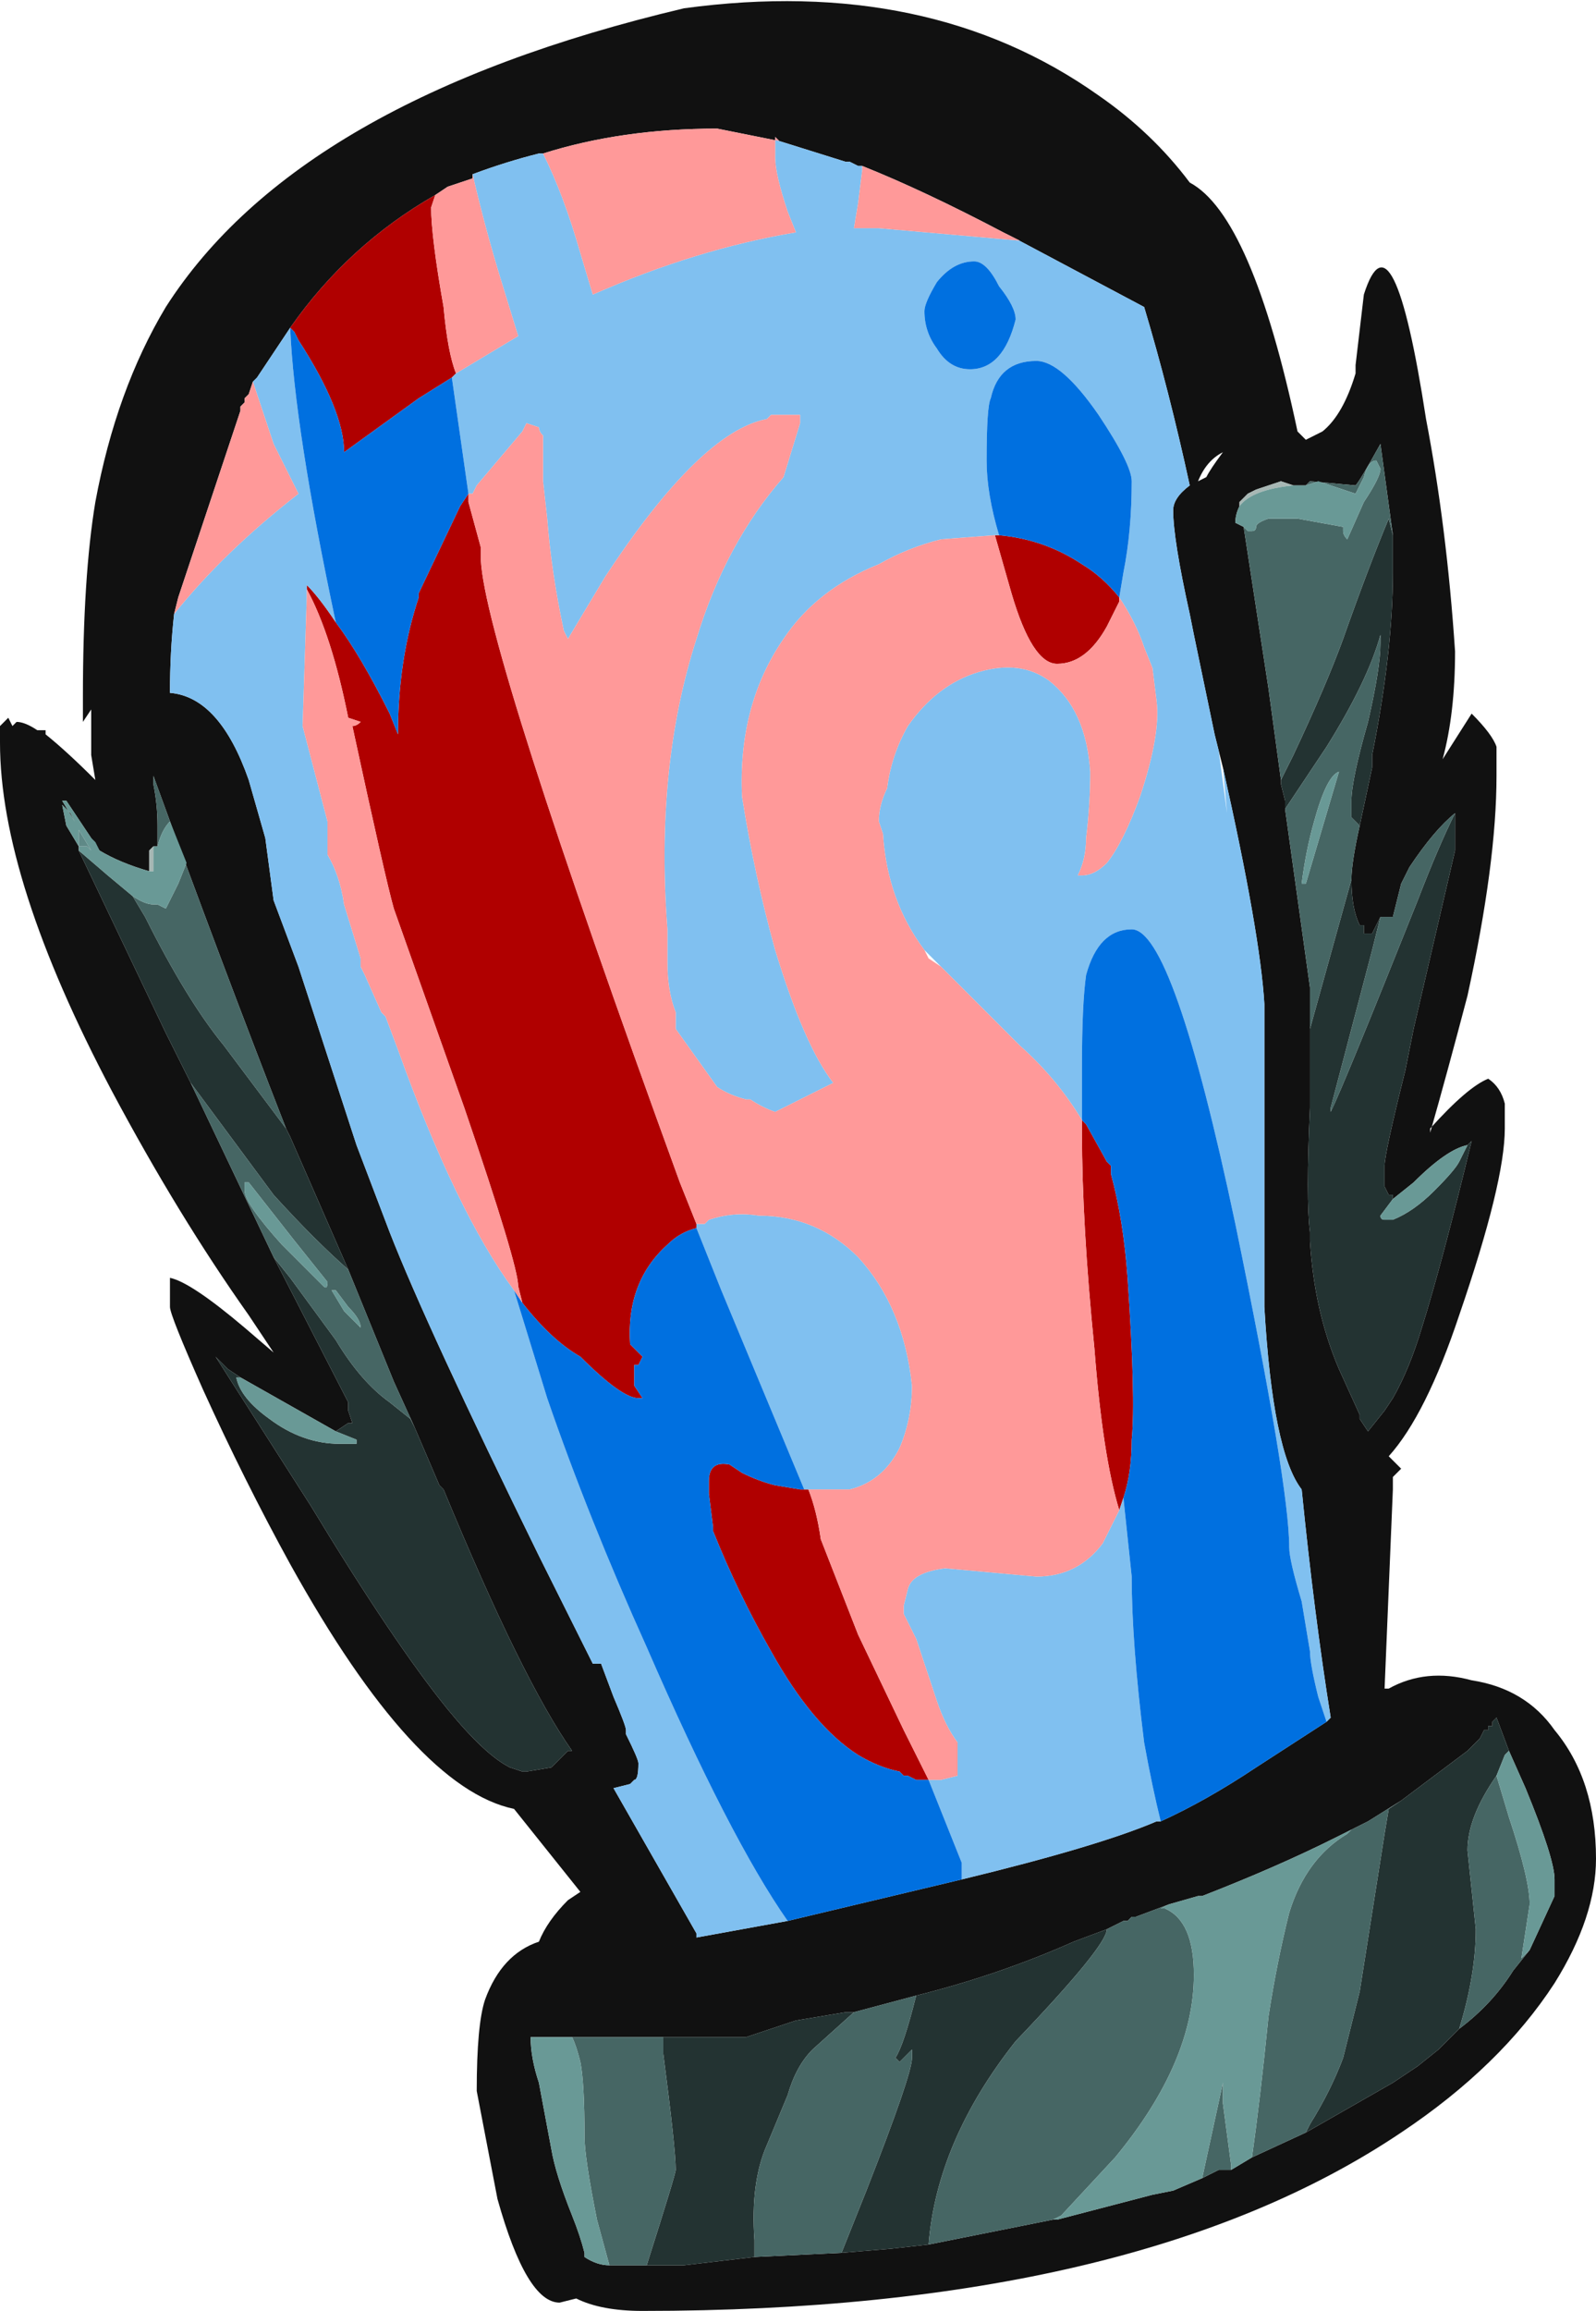 <?xml version="1.0" encoding="UTF-8" standalone="no"?>
<svg xmlns:ffdec="https://www.free-decompiler.com/flash" xmlns:xlink="http://www.w3.org/1999/xlink" ffdec:objectType="frame" height="194.95px" width="134.75px" xmlns="http://www.w3.org/2000/svg">
  <g transform="matrix(1.0, 0.0, 0.0, 1.0, 63.0, 96.25)">
    <use ffdec:characterId="720" height="27.85" transform="matrix(7.0, 0.0, 0.0, 7.0, -63.0, -96.25)" width="19.25" xlink:href="#shape0"/>
  </g>
  <defs>
    <g id="shape0" transform="matrix(1.0, 0.0, 0.0, 1.0, 9.0, 13.75)">
      <path d="M7.35 -9.35 L7.45 -10.2 Q7.8 -11.3 8.2 -8.7 8.45 -7.4 8.55 -5.9 8.55 -5.15 8.4 -4.6 L8.75 -5.15 Q9.0 -4.9 9.05 -4.75 L9.05 -4.4 Q9.05 -3.35 8.7 -1.75 8.45 -0.8 8.25 -0.1 L8.25 -0.15 Q8.7 -0.65 8.95 -0.75 9.1 -0.65 9.15 -0.45 L9.15 -0.15 Q9.15 0.5 8.6 2.1 8.2 3.3 7.75 3.8 L7.9 3.95 7.8 4.05 7.8 4.2 7.7 6.6 7.75 6.6 Q8.2 6.35 8.75 6.5 9.4 6.6 9.75 7.1 10.25 7.7 10.25 8.65 10.25 9.35 9.75 10.15 9.1 11.15 7.9 11.95 4.7 14.1 -1.25 14.1 -1.75 14.1 -2.05 13.95 L-2.25 14.0 Q-2.65 14.0 -3.0 12.75 L-3.25 11.45 Q-3.25 10.65 -3.15 10.35 -2.95 9.8 -2.5 9.65 -2.4 9.4 -2.15 9.15 L-2.0 9.05 -2.8 8.05 Q-4.0 7.8 -5.5 5.1 -6.05 4.1 -6.55 3.0 -6.95 2.1 -6.95 2.0 L-6.95 1.65 Q-6.7 1.7 -6.05 2.25 L-5.7 2.55 -6.0 2.1 Q-6.85 0.9 -7.65 -0.6 -9.0 -3.15 -9.0 -4.8 L-9.0 -5.0 -8.9 -5.1 -8.85 -5.0 -8.8 -5.05 Q-8.7 -5.05 -8.55 -4.95 L-8.45 -4.95 -8.45 -4.9 Q-8.2 -4.7 -7.85 -4.35 L-7.9 -4.65 -7.9 -5.2 -8.0 -5.05 -8.0 -5.35 Q-8.0 -6.8 -7.85 -7.7 -7.6 -9.05 -7.0 -10.05 -5.4 -12.55 -0.75 -13.65 2.2 -14.05 4.25 -12.6 4.9 -12.15 5.35 -11.55 6.1 -11.15 6.65 -8.55 L6.75 -8.45 6.95 -8.55 Q7.2 -8.75 7.35 -9.25 L7.35 -9.35 M6.6 -7.9 L6.45 -7.95 Q6.3 -7.9 6.15 -7.85 L6.05 -7.8 5.95 -7.7 5.95 -7.65 Q5.9 -7.55 5.9 -7.45 L6.0 -7.4 6.3 -5.45 6.45 -4.35 6.45 -4.3 6.5 -4.1 6.5 -4.0 6.8 -1.85 6.8 -1.35 6.8 -0.4 Q6.75 0.7 6.8 1.1 L6.8 1.2 Q6.85 2.05 7.15 2.75 L7.4 3.3 7.4 3.35 7.5 3.5 7.7 3.25 7.8 3.1 Q8.0 2.75 8.15 2.25 8.4 1.45 8.75 0.0 L8.7 0.05 Q8.45 0.1 8.05 0.5 L7.8 0.7 7.8 0.65 7.75 0.65 7.7 0.55 7.7 0.3 Q7.7 0.15 7.95 -0.85 L8.05 -1.35 8.55 -3.5 8.55 -3.95 Q8.3 -3.75 8.0 -3.3 L7.9 -3.1 7.8 -2.7 7.65 -2.7 7.55 -2.5 7.45 -2.5 7.45 -2.6 7.4 -2.6 Q7.3 -2.8 7.3 -3.15 7.3 -3.35 7.4 -3.8 L7.55 -4.5 7.55 -4.65 Q7.8 -5.9 7.8 -6.85 L7.8 -7.3 7.65 -8.4 Q7.4 -7.95 7.35 -7.9 L6.8 -7.95 6.75 -7.9 6.6 -7.9 M3.2 -10.9 L3.1 -10.95 Q2.15 -11.45 1.4 -11.75 L1.35 -11.75 1.25 -11.8 1.2 -11.8 0.4 -12.05 -0.35 -12.2 Q-1.5 -12.2 -2.45 -11.9 L-2.5 -11.9 Q-2.9 -11.8 -3.3 -11.65 L-3.3 -11.6 -3.6 -11.5 -3.75 -11.4 Q-4.8 -10.8 -5.5 -9.8 L-5.9 -9.2 -5.95 -9.15 -6.0 -9.0 -6.05 -8.95 -6.05 -8.9 -6.1 -8.85 -6.1 -8.8 -6.85 -6.55 -6.9 -6.35 Q-6.95 -5.9 -6.95 -5.4 -6.35 -5.35 -6.0 -4.35 L-5.8 -3.65 -5.7 -2.9 -5.4 -2.1 -4.7 0.05 -4.3 1.1 Q-3.85 2.25 -2.5 5.0 L-1.85 6.3 -1.75 6.3 -1.6 6.7 Q-1.45 7.05 -1.45 7.1 L-1.45 7.15 Q-1.3 7.45 -1.3 7.5 -1.3 7.7 -1.35 7.7 L-1.4 7.75 -1.6 7.8 -0.6 9.55 -0.6 9.6 0.5 9.4 2.6 8.9 Q4.25 8.5 4.95 8.2 L5.0 8.2 Q5.55 7.95 6.15 7.55 L7.0 7.0 7.05 6.95 Q6.85 5.7 6.7 4.2 6.35 3.75 6.25 2.0 L6.25 -1.65 Q6.2 -2.5 5.75 -4.5 L5.7 -4.7 5.65 -4.9 5.4 -6.1 5.35 -6.35 Q5.15 -7.25 5.15 -7.6 5.15 -7.75 5.35 -7.9 5.1 -9.05 4.8 -10.05 L3.2 -10.9 M5.45 -7.95 L5.55 -8.0 Q5.6 -8.1 5.75 -8.3 5.55 -8.2 5.45 -7.95 M9.2 7.35 L9.05 6.95 9.0 7.0 9.0 7.05 8.95 7.05 8.95 7.1 8.9 7.1 8.85 7.2 8.7 7.35 7.9 7.95 7.5 8.2 7.3 8.3 7.1 8.4 Q6.4 8.75 5.5 9.1 L5.45 9.1 5.1 9.2 4.7 9.35 4.65 9.35 4.6 9.4 4.55 9.4 4.35 9.5 3.95 9.65 Q3.05 10.05 2.05 10.3 L1.3 10.5 1.2 10.5 0.6 10.6 0.0 10.8 -1.0 10.8 -2.1 10.8 -2.6 10.8 Q-2.6 11.05 -2.5 11.35 L-2.35 12.15 Q-2.3 12.45 -2.1 12.95 -2.0 13.2 -1.95 13.4 L-1.95 13.45 Q-1.8 13.55 -1.65 13.55 L-1.2 13.55 -0.75 13.55 0.1 13.45 1.15 13.4 1.75 13.35 2.2 13.3 3.7 13.0 3.75 13.0 4.9 12.7 5.15 12.65 5.5 12.5 5.7 12.4 5.85 12.4 6.1 12.25 6.75 11.95 7.8 11.35 8.1 11.15 8.35 10.95 8.6 10.7 Q9.0 10.4 9.25 10.0 L9.45 9.75 9.75 9.1 9.75 8.9 Q9.75 8.65 9.4 7.8 L9.2 7.35 M-7.9 -3.65 L-8.2 -4.1 -8.25 -4.1 -8.1 -3.85 -8.15 -3.95 -8.25 -4.05 -8.2 -3.8 -8.05 -3.55 -8.05 -3.5 -7.0 -1.3 -6.7 -0.7 -5.7 1.4 -4.8 3.15 -4.8 3.25 -4.75 3.4 -4.8 3.4 -4.95 3.5 -6.1 2.85 -6.25 2.75 -6.4 2.6 -5.25 4.4 Q-4.25 6.05 -3.6 6.85 -3.15 7.4 -2.85 7.55 L-2.7 7.6 -2.65 7.6 -2.35 7.55 -2.15 7.35 -2.1 7.35 Q-2.7 6.5 -3.65 4.2 L-3.7 4.15 -4.0 3.45 -4.25 2.9 -4.8 1.55 -5.5 -0.05 -5.55 -0.15 Q-6.35 -2.2 -7.15 -4.4 L-7.15 -4.3 Q-7.1 -4.05 -7.1 -3.8 L-7.1 -3.55 -7.15 -3.55 -7.2 -3.5 -7.2 -3.25 Q-7.55 -3.35 -7.8 -3.5 L-7.9 -3.65" fill="#111111" fill-rule="evenodd" stroke="none"/>
      <path d="M-3.5 -9.25 L-3.55 -9.2 -3.95 -8.95 -4.85 -8.3 Q-4.85 -8.8 -5.4 -9.65 L-5.45 -9.75 -5.5 -9.8 Q-4.8 -10.8 -3.75 -11.4 L-3.8 -11.25 Q-3.8 -10.9 -3.65 -10.05 -3.6 -9.5 -3.5 -9.25 M-3.45 -7.65 L-3.35 -7.8 -3.35 -7.7 -3.2 -7.15 -3.2 -7.0 Q-3.15 -5.95 -0.8 0.5 L-0.6 1.0 -0.6 1.0 -0.6 1.05 Q-0.8 1.1 -0.95 1.25 -1.45 1.7 -1.4 2.45 L-1.25 2.6 -1.3 2.7 -1.35 2.7 -1.35 2.95 -1.25 3.1 -1.3 3.1 Q-1.5 3.1 -2.0 2.6 -2.35 2.4 -2.7 1.95 L-2.75 1.75 Q-2.75 1.5 -3.4 -0.4 L-4.25 -2.8 Q-4.35 -3.15 -4.75 -5.0 -4.7 -5.0 -4.65 -5.05 L-4.8 -5.1 Q-5.0 -6.1 -5.3 -6.65 L-5.3 -6.55 -5.3 -6.7 Q-5.15 -6.55 -4.95 -6.25 -4.65 -5.85 -4.3 -5.15 L-4.2 -4.9 Q-4.2 -5.8 -3.95 -6.55 L-3.95 -6.6 -3.45 -7.65 M3.0 -7.3 L3.05 -7.3 Q3.6 -7.25 4.05 -6.95 4.3 -6.8 4.5 -6.55 L4.5 -6.5 4.35 -6.2 Q4.1 -5.75 3.75 -5.75 3.45 -5.75 3.2 -6.6 L3.0 -7.3 M4.1 -0.2 L4.35 0.25 4.4 0.3 4.4 0.4 Q4.55 0.95 4.6 1.65 4.7 3.1 4.65 3.6 4.65 4.0 4.55 4.3 L4.5 4.45 Q4.3 3.8 4.2 2.5 4.05 1.0 4.05 -0.1 L4.05 -0.25 4.1 -0.2 M0.75 4.2 Q0.85 4.45 0.9 4.8 L1.35 5.95 1.9 7.1 2.2 7.7 2.05 7.7 1.95 7.65 1.9 7.65 1.85 7.6 Q1.6 7.55 1.35 7.4 0.8 7.05 0.3 6.15 -0.1 5.45 -0.4 4.7 L-0.4 4.65 -0.45 4.25 -0.45 4.1 Q-0.45 3.85 -0.2 3.9 L-0.05 4.0 Q0.15 4.1 0.35 4.15 L0.65 4.2 0.7 4.2 0.75 4.2" fill="#b00000" fill-rule="evenodd" stroke="none"/>
      <path d="M1.4 -11.75 L1.4 -11.7 1.35 -11.3 1.3 -11.0 1.6 -11.0 3.3 -10.85 3.2 -10.9 4.8 -10.05 Q5.1 -9.05 5.35 -7.9 5.15 -7.75 5.15 -7.6 5.15 -7.25 5.35 -6.35 L5.4 -6.1 5.65 -4.9 5.7 -4.7 5.8 -3.95 5.75 -4.5 Q6.2 -2.5 6.25 -1.65 L6.25 2.0 Q6.35 3.75 6.7 4.2 6.85 5.7 7.05 6.95 L7.0 7.0 6.9 6.7 Q6.8 6.3 6.8 6.15 L6.7 5.55 Q6.55 5.05 6.55 4.9 6.55 4.15 5.9 1.0 5.15 -2.55 4.65 -2.55 4.25 -2.55 4.1 -2.0 4.05 -1.65 4.05 -0.9 L4.05 -0.25 Q3.75 -0.75 3.3 -1.15 L2.35 -2.1 2.15 -2.3 Q1.7 -2.9 1.65 -3.7 L1.6 -3.85 Q1.6 -4.05 1.7 -4.25 1.75 -4.65 1.95 -5.0 2.3 -5.5 2.8 -5.65 3.3 -5.8 3.65 -5.55 4.1 -5.2 4.15 -4.45 4.15 -4.05 4.1 -3.65 4.1 -3.4 4.0 -3.2 L4.05 -3.2 Q4.2 -3.2 4.35 -3.35 4.55 -3.6 4.75 -4.15 5.0 -4.9 4.95 -5.3 L4.9 -5.7 4.8 -5.95 Q4.7 -6.25 4.5 -6.55 L4.55 -6.85 Q4.65 -7.35 4.65 -7.95 4.65 -8.15 4.25 -8.75 3.8 -9.4 3.5 -9.4 3.05 -9.4 2.95 -8.95 2.9 -8.85 2.9 -8.2 2.9 -7.8 3.05 -7.3 L3.0 -7.3 2.35 -7.25 Q1.95 -7.15 1.6 -6.95 0.85 -6.65 0.45 -6.05 -0.1 -5.25 -0.05 -4.15 0.1 -3.2 0.35 -2.3 0.7 -1.15 1.05 -0.7 0.95 -0.65 0.75 -0.55 L0.35 -0.35 Q0.2 -0.4 0.05 -0.5 L0.0 -0.5 Q-0.2 -0.55 -0.35 -0.65 L-0.85 -1.35 -0.85 -1.55 Q-0.95 -1.8 -0.95 -2.15 L-0.95 -2.55 Q-1.1 -4.5 -0.6 -6.05 -0.25 -7.2 0.45 -8.0 L0.65 -8.65 0.65 -8.75 0.3 -8.75 0.25 -8.7 Q-0.55 -8.55 -1.7 -6.8 L-2.15 -6.05 -2.2 -6.15 Q-2.35 -6.85 -2.4 -7.5 L-2.45 -7.95 Q-2.45 -8.3 -2.45 -8.5 -2.5 -8.55 -2.5 -8.6 L-2.65 -8.65 -2.7 -8.55 -3.25 -7.9 -3.3 -7.8 -3.35 -7.8 -3.55 -9.2 -3.5 -9.25 -2.75 -9.7 -2.95 -10.35 Q-3.15 -11.0 -3.3 -11.65 -2.9 -11.8 -2.5 -11.9 L-2.45 -11.9 Q-2.2 -11.4 -2.0 -10.7 L-1.85 -10.2 Q-0.6 -10.75 0.6 -10.95 L0.5 -11.2 Q0.35 -11.65 0.35 -11.85 L0.35 -12.1 0.4 -12.05 1.2 -11.8 1.25 -11.8 1.35 -11.75 1.4 -11.75 M-3.45 -7.65 L-3.35 -7.8 -3.45 -7.65 M2.75 -10.6 Q2.5 -10.6 2.3 -10.35 2.15 -10.1 2.15 -10.0 2.15 -9.75 2.3 -9.55 2.45 -9.3 2.7 -9.3 3.1 -9.3 3.25 -9.9 3.25 -10.05 3.05 -10.3 2.9 -10.6 2.75 -10.6 M4.55 4.3 L4.65 5.25 Q4.65 6.05 4.8 7.25 4.9 7.8 5.0 8.2 L4.95 8.2 Q4.25 8.5 2.6 8.9 L2.6 8.7 2.2 7.7 2.05 7.7 2.2 7.7 2.35 7.7 2.55 7.65 2.55 7.25 Q2.4 7.05 2.3 6.75 L2.05 6.0 1.9 5.7 1.9 5.6 1.95 5.4 Q2.0 5.2 2.4 5.15 L3.5 5.25 Q4.0 5.25 4.3 4.85 L4.5 4.45 4.55 4.3 M-0.6 1.0 L-0.5 1.0 -0.45 0.95 Q-0.15 0.85 0.15 0.9 0.85 0.9 1.35 1.4 1.9 2.0 2.0 2.95 2.0 3.35 1.85 3.7 1.65 4.1 1.25 4.2 L0.75 4.2 0.7 4.2 -0.3 1.8 -0.6 1.05 -0.6 1.0 M-2.8 1.8 L-2.4 3.1 Q-1.9 4.55 -1.2 6.1 -0.2 8.4 0.5 9.4 L-0.6 9.6 -0.6 9.55 -1.6 7.8 -1.4 7.75 -1.35 7.7 Q-1.3 7.7 -1.3 7.5 -1.3 7.45 -1.45 7.15 L-1.45 7.1 Q-1.45 7.05 -1.6 6.7 L-1.75 6.3 -1.85 6.3 -2.5 5.0 Q-3.85 2.25 -4.3 1.1 L-4.7 0.05 -5.4 -2.1 -5.7 -2.9 -5.8 -3.65 -6.0 -4.35 Q-6.35 -5.35 -6.95 -5.4 -6.95 -5.9 -6.9 -6.35 -6.3 -7.1 -5.4 -7.8 L-5.7 -8.4 Q-5.85 -8.85 -5.95 -9.15 L-5.9 -9.2 -5.5 -9.8 Q-5.45 -8.6 -4.95 -6.25 -5.15 -6.55 -5.3 -6.7 L-5.3 -6.55 -5.35 -5.0 -5.05 -3.85 -5.05 -3.45 Q-4.9 -3.2 -4.85 -2.85 L-4.65 -2.2 -4.65 -2.1 -4.6 -2.0 -4.4 -1.55 -4.35 -1.5 -4.2 -1.1 Q-3.5 0.85 -2.8 1.8 M-7.15 -4.3 L-7.15 -4.4 -7.15 -4.3" fill="#80c0f0" fill-rule="evenodd" stroke="none"/>
      <path d="M-3.55 -9.2 L-3.35 -7.8 -3.45 -7.65 -3.95 -6.6 -3.95 -6.55 Q-4.2 -5.8 -4.2 -4.9 L-4.3 -5.15 Q-4.65 -5.85 -4.95 -6.25 -5.45 -8.6 -5.5 -9.8 L-5.45 -9.75 -5.4 -9.65 Q-4.85 -8.8 -4.85 -8.3 L-3.95 -8.95 -3.55 -9.2 M3.05 -7.3 Q2.9 -7.8 2.9 -8.2 2.9 -8.85 2.95 -8.95 3.05 -9.4 3.5 -9.4 3.8 -9.4 4.25 -8.75 4.65 -8.15 4.65 -7.95 4.65 -7.35 4.55 -6.85 L4.5 -6.55 Q4.3 -6.8 4.05 -6.95 3.6 -7.25 3.05 -7.3 M4.05 -0.25 L4.05 -0.9 Q4.05 -1.65 4.1 -2.0 4.25 -2.55 4.65 -2.55 5.15 -2.55 5.9 1.0 6.55 4.15 6.55 4.9 6.55 5.05 6.7 5.55 L6.8 6.15 Q6.8 6.3 6.9 6.7 L7.0 7.0 6.15 7.55 Q5.55 7.95 5.0 8.2 4.9 7.8 4.8 7.25 4.65 6.05 4.65 5.25 L4.55 4.3 Q4.65 4.0 4.65 3.6 4.7 3.1 4.6 1.65 4.55 0.95 4.4 0.4 L4.4 0.3 4.35 0.25 4.1 -0.2 4.05 -0.25 M2.75 -10.6 Q2.9 -10.6 3.05 -10.3 3.25 -10.05 3.25 -9.9 3.1 -9.3 2.7 -9.3 2.45 -9.3 2.3 -9.55 2.15 -9.75 2.15 -10.0 2.15 -10.1 2.3 -10.35 2.5 -10.6 2.75 -10.6 M0.7 4.2 L0.65 4.2 0.35 4.15 Q0.15 4.1 -0.05 4.0 L-0.2 3.9 Q-0.45 3.85 -0.45 4.1 L-0.45 4.25 -0.4 4.65 -0.4 4.7 Q-0.1 5.45 0.3 6.15 0.8 7.05 1.35 7.4 1.6 7.55 1.85 7.6 L1.9 7.65 1.95 7.65 2.05 7.7 2.2 7.7 2.6 8.7 2.6 8.9 0.5 9.4 Q-0.2 8.4 -1.2 6.1 -1.9 4.55 -2.4 3.1 L-2.8 1.8 -2.7 1.95 Q-2.35 2.4 -2.0 2.6 -1.5 3.1 -1.3 3.1 L-1.25 3.1 -1.35 2.95 -1.35 2.7 -1.3 2.7 -1.25 2.6 -1.4 2.45 Q-1.45 1.7 -0.95 1.25 -0.8 1.1 -0.6 1.05 L-0.3 1.8 0.7 4.2" fill="#0070e0" fill-rule="evenodd" stroke="none"/>
      <path d="M5.95 -7.65 L5.95 -7.7 6.05 -7.8 6.15 -7.85 Q6.3 -7.9 6.45 -7.95 L6.6 -7.9 Q6.1 -7.85 5.95 -7.65 M-7.2 -3.25 L-7.2 -3.5 -7.15 -3.55 -7.15 -3.25 -7.2 -3.25 M-8.05 -3.5 L-8.05 -3.55 -8.05 -3.5" fill="#a7b7b4" fill-rule="evenodd" stroke="none"/>
      <path d="M-7.9 -3.65 L-7.8 -3.5 -7.85 -3.6 -7.9 -3.65 M-8.05 -3.75 L-7.9 -3.5 -7.95 -3.55 -8.05 -3.55 -8.05 -3.75" fill="#5f8987" fill-rule="evenodd" stroke="none"/>
      <path d="M3.2 -10.9 L3.3 -10.85 1.6 -11.0 1.3 -11.0 1.35 -11.3 1.4 -11.7 1.4 -11.75 Q2.15 -11.45 3.1 -10.95 L3.2 -10.9 M0.4 -12.05 L0.35 -12.1 0.35 -11.85 Q0.35 -11.65 0.5 -11.2 L0.6 -10.95 Q-0.6 -10.75 -1.85 -10.2 L-2.0 -10.7 Q-2.2 -11.4 -2.45 -11.9 -1.5 -12.2 -0.35 -12.2 L0.4 -12.05 M-3.3 -11.65 Q-3.15 -11.0 -2.95 -10.35 L-2.75 -9.7 -3.5 -9.25 Q-3.6 -9.5 -3.65 -10.05 -3.8 -10.9 -3.8 -11.25 L-3.75 -11.4 -3.6 -11.5 -3.3 -11.6 -3.3 -11.65 M-3.35 -7.8 L-3.3 -7.8 -3.25 -7.9 -2.7 -8.55 -2.65 -8.65 -2.5 -8.6 Q-2.5 -8.55 -2.45 -8.5 -2.45 -8.3 -2.45 -7.95 L-2.4 -7.5 Q-2.35 -6.85 -2.2 -6.15 L-2.15 -6.05 -1.7 -6.8 Q-0.55 -8.55 0.25 -8.7 L0.3 -8.75 0.65 -8.75 0.65 -8.65 0.45 -8.0 Q-0.25 -7.2 -0.6 -6.05 -1.1 -4.5 -0.95 -2.55 L-0.95 -2.15 Q-0.95 -1.8 -0.85 -1.55 L-0.85 -1.35 -0.35 -0.65 Q-0.2 -0.55 0.0 -0.5 L0.05 -0.5 Q0.2 -0.4 0.35 -0.35 L0.75 -0.55 Q0.95 -0.65 1.05 -0.7 0.7 -1.15 0.35 -2.3 0.1 -3.2 -0.05 -4.15 -0.1 -5.25 0.45 -6.05 0.85 -6.65 1.6 -6.95 1.95 -7.15 2.35 -7.25 L3.0 -7.3 3.2 -6.6 Q3.45 -5.75 3.75 -5.75 4.1 -5.75 4.35 -6.2 L4.5 -6.5 4.5 -6.55 Q4.7 -6.25 4.8 -5.95 L4.9 -5.7 4.95 -5.3 Q5.0 -4.9 4.75 -4.15 4.55 -3.6 4.35 -3.35 4.2 -3.2 4.05 -3.2 L4.0 -3.2 Q4.1 -3.4 4.1 -3.65 4.15 -4.05 4.15 -4.45 4.1 -5.2 3.65 -5.55 3.3 -5.8 2.8 -5.65 2.3 -5.5 1.95 -5.0 1.75 -4.65 1.7 -4.25 1.6 -4.05 1.6 -3.85 L1.65 -3.7 Q1.7 -2.9 2.15 -2.3 L2.2 -2.2 2.35 -2.1 3.3 -1.15 Q3.75 -0.75 4.05 -0.25 L4.1 -0.2 4.05 -0.25 4.05 -0.1 Q4.05 1.0 4.2 2.5 4.3 3.8 4.5 4.45 L4.3 4.85 Q4.0 5.25 3.5 5.25 L2.4 5.15 Q2.0 5.2 1.95 5.4 L1.9 5.6 1.9 5.7 2.05 6.0 2.3 6.75 Q2.4 7.05 2.55 7.25 L2.55 7.65 2.35 7.7 2.2 7.7 1.9 7.1 1.35 5.95 0.9 4.8 Q0.85 4.45 0.75 4.2 L1.25 4.2 Q1.65 4.1 1.85 3.7 2.0 3.35 2.0 2.95 1.9 2.0 1.35 1.4 0.85 0.9 0.15 0.9 -0.15 0.85 -0.45 0.95 L-0.5 1.0 -0.6 1.0 -0.6 1.0 -0.8 0.5 Q-3.15 -5.95 -3.2 -7.0 L-3.2 -7.15 -3.35 -7.7 -3.35 -7.8 M-2.7 1.95 L-2.8 1.8 Q-3.5 0.85 -4.2 -1.1 L-4.35 -1.5 -4.4 -1.55 -4.6 -2.0 -4.65 -2.1 -4.65 -2.2 -4.85 -2.85 Q-4.9 -3.2 -5.05 -3.45 L-5.05 -3.85 -5.35 -5.0 -5.3 -6.55 -5.3 -6.65 Q-5.0 -6.1 -4.8 -5.1 L-4.65 -5.05 Q-4.7 -5.0 -4.75 -5.0 -4.35 -3.15 -4.25 -2.8 L-3.4 -0.4 Q-2.75 1.5 -2.75 1.75 L-2.7 1.95 M-5.95 -9.15 Q-5.85 -8.85 -5.7 -8.4 L-5.4 -7.8 Q-6.3 -7.1 -6.9 -6.35 L-6.85 -6.55 -6.1 -8.8 -6.1 -8.85 -6.05 -8.9 -6.05 -8.95 -6.0 -9.0 -5.95 -9.15" fill="#ff9999" fill-rule="evenodd" stroke="none"/>
      <path d="M7.8 -7.3 L7.8 -6.85 Q7.8 -5.9 7.55 -4.65 L7.55 -4.5 7.4 -3.8 Q7.35 -3.85 7.3 -3.9 L7.3 -4.1 Q7.3 -4.35 7.5 -5.05 7.65 -5.7 7.65 -6.0 L7.65 -6.1 Q7.5 -5.55 7.0 -4.75 L6.5 -4.0 6.5 -4.1 6.45 -4.3 6.45 -4.35 6.6 -4.65 Q7.0 -5.5 7.2 -6.05 7.5 -6.9 7.75 -7.5 L7.8 -7.3 M7.3 -3.15 Q7.3 -2.8 7.4 -2.6 L7.45 -2.6 7.45 -2.5 7.55 -2.5 7.65 -2.7 7.55 -2.3 7.05 -0.4 7.05 -0.35 Q7.2 -0.65 8.1 -2.9 8.35 -3.55 8.55 -3.95 L8.55 -3.5 8.05 -1.35 7.95 -0.85 Q7.7 0.15 7.7 0.3 L7.7 0.55 7.75 0.65 7.8 0.65 7.8 0.7 7.65 0.9 Q7.65 0.95 7.7 0.95 L7.8 0.95 Q8.05 0.85 8.3 0.6 8.55 0.35 8.6 0.25 L8.7 0.05 8.75 0.0 Q8.4 1.45 8.15 2.25 8.0 2.75 7.8 3.1 L7.7 3.25 7.5 3.5 7.4 3.35 7.4 3.3 7.15 2.75 Q6.85 2.05 6.8 1.2 L6.8 1.1 Q6.75 0.7 6.8 -0.4 L6.8 -1.35 7.3 -3.15 M7.9 7.95 L8.7 7.35 8.85 7.2 8.9 7.1 8.95 7.1 8.95 7.05 9.0 7.05 9.0 7.0 9.05 6.95 9.2 7.35 9.15 7.4 9.05 7.65 Q8.7 8.15 8.7 8.55 L8.8 9.5 Q8.8 10.05 8.6 10.7 L8.35 10.95 8.1 11.15 7.8 11.35 6.75 11.95 6.8 11.85 Q7.05 11.45 7.2 11.05 L7.4 10.25 7.7 8.35 7.75 8.05 7.9 7.95 M2.2 13.3 L1.75 13.35 1.15 13.4 1.45 12.65 Q2.0 11.25 2.0 11.05 L2.0 10.95 1.85 11.1 1.8 11.05 Q1.9 10.9 2.05 10.3 3.05 10.05 3.95 9.65 L4.35 9.5 Q4.35 9.7 3.25 10.85 2.3 12.05 2.2 13.3 M0.1 13.45 L-0.75 13.55 -1.2 13.55 Q-0.85 12.45 -0.85 12.4 -0.85 12.15 -1.0 11.0 L-1.0 10.8 0.0 10.8 0.6 10.6 1.2 10.5 1.3 10.5 0.8 10.95 Q0.6 11.15 0.5 11.5 L0.25 12.1 Q0.05 12.55 0.1 13.25 L0.1 13.45 M-5.55 -0.15 L-5.5 -0.05 -4.8 1.55 Q-5.2 1.2 -5.7 0.65 L-6.7 -0.7 -7.0 -1.3 -8.05 -3.5 -7.7 -3.2 -7.4 -2.95 -7.25 -2.7 Q-6.75 -1.7 -6.3 -1.15 L-5.55 -0.15 M-4.0 3.45 L-3.7 4.15 -3.65 4.2 Q-2.7 6.5 -2.1 7.35 L-2.15 7.35 -2.35 7.55 -2.65 7.6 -2.7 7.6 -2.85 7.55 Q-3.15 7.4 -3.6 6.85 -4.25 6.05 -5.25 4.4 L-6.4 2.6 -6.25 2.75 -6.1 2.85 -6.15 2.85 Q-6.1 3.1 -5.75 3.35 -5.35 3.65 -4.9 3.65 L-4.7 3.65 -4.7 3.6 -4.95 3.5 -4.8 3.4 -4.75 3.4 -4.8 3.25 -4.8 3.15 -5.7 1.4 -5.5 1.65 -4.95 2.4 Q-4.65 2.9 -4.3 3.15 L-4.05 3.35 -4.0 3.45" fill="#233332" fill-rule="evenodd" stroke="none"/>
      <path d="M6.75 -7.9 L6.8 -7.95 7.35 -7.9 Q7.4 -7.95 7.65 -8.4 L7.8 -7.3 7.75 -7.5 Q7.5 -6.9 7.2 -6.05 7.0 -5.5 6.6 -4.65 L6.45 -4.35 6.3 -5.45 6.0 -7.4 6.05 -7.35 6.1 -7.35 Q6.15 -7.35 6.15 -7.4 6.15 -7.45 6.3 -7.5 L6.65 -7.5 7.2 -7.4 7.2 -7.35 Q7.2 -7.3 7.25 -7.25 L7.45 -7.7 Q7.65 -8.0 7.65 -8.1 L7.6 -8.2 Q7.5 -8.2 7.45 -8.0 L7.35 -7.8 6.9 -7.95 6.75 -7.9 M7.4 -3.8 Q7.3 -3.35 7.3 -3.15 L6.8 -1.35 6.8 -1.85 6.5 -4.0 7.0 -4.75 Q7.5 -5.55 7.65 -6.1 L7.65 -6.0 Q7.65 -5.7 7.5 -5.05 7.3 -4.35 7.3 -4.1 L7.3 -3.9 Q7.35 -3.85 7.4 -3.8 M7.65 -2.7 L7.8 -2.7 7.9 -3.1 8.0 -3.3 Q8.3 -3.75 8.55 -3.95 8.35 -3.55 8.1 -2.9 7.2 -0.65 7.05 -0.35 L7.05 -0.4 7.55 -2.3 7.65 -2.7 M7.15 -4.45 Q7.0 -4.4 6.85 -3.85 6.75 -3.5 6.7 -3.1 L6.75 -3.1 7.15 -4.45 M9.45 9.75 L9.25 10.0 Q9.0 10.4 8.6 10.7 8.8 10.05 8.8 9.5 L8.7 8.55 Q8.7 8.15 9.05 7.65 L9.2 8.15 Q9.45 8.9 9.45 9.2 L9.35 9.85 9.45 9.75 M6.75 11.95 L6.1 12.25 Q6.2 11.55 6.3 10.55 6.4 9.9 6.55 9.3 6.75 8.65 7.25 8.35 L7.3 8.3 7.5 8.2 7.9 7.95 7.75 8.05 7.7 8.35 7.4 10.25 7.2 11.05 Q7.05 11.45 6.8 11.85 L6.75 11.95 M5.85 12.4 L5.7 12.4 5.5 12.5 5.75 11.35 5.75 11.6 5.85 12.35 5.85 12.4 M3.7 13.0 L2.2 13.3 Q2.3 12.05 3.25 10.85 4.35 9.7 4.35 9.5 L4.55 9.4 4.6 9.4 4.65 9.35 4.7 9.35 5.1 9.2 5.0 9.25 5.05 9.25 Q5.4 9.4 5.4 10.05 5.4 11.1 4.45 12.25 L3.8 12.95 3.7 13.0 M1.15 13.4 L0.1 13.45 0.1 13.25 Q0.05 12.55 0.25 12.1 L0.5 11.5 Q0.6 11.15 0.8 10.95 L1.3 10.5 2.05 10.3 Q1.9 10.9 1.8 11.05 L1.85 11.1 2.0 10.95 2.0 11.05 Q2.0 11.25 1.45 12.65 L1.15 13.4 M-1.2 13.55 L-1.65 13.55 -1.8 13.0 Q-1.95 12.25 -1.95 12.0 -1.95 11.35 -2.0 11.1 -2.05 10.9 -2.1 10.8 L-1.0 10.8 -1.0 11.0 Q-0.85 12.15 -0.85 12.4 -0.85 12.45 -1.2 13.55 M-7.1 -3.55 L-7.1 -3.8 Q-7.1 -4.05 -7.15 -4.3 L-7.15 -4.4 Q-6.35 -2.2 -5.55 -0.15 L-6.3 -1.15 Q-6.75 -1.7 -7.25 -2.7 L-7.4 -2.95 Q-7.25 -2.85 -7.15 -2.85 L-7.1 -2.85 -7.0 -2.8 Q-6.95 -2.9 -6.85 -3.1 L-6.75 -3.35 -6.95 -3.85 Q-7.05 -3.75 -7.1 -3.55 M-4.8 1.55 L-4.25 2.9 -4.0 3.45 -4.05 3.35 -4.3 3.15 Q-4.65 2.9 -4.95 2.4 L-5.5 1.65 -5.7 1.4 -6.7 -0.7 -5.7 0.65 Q-5.2 1.2 -4.8 1.55 M-5.05 1.7 L-5.45 1.2 -6.0 0.5 -6.05 0.5 -6.05 0.6 Q-6.05 0.75 -5.6 1.25 L-5.1 1.75 Q-5.05 1.8 -5.05 1.7 M-4.95 1.8 L-5.0 1.8 -4.85 2.05 -4.65 2.25 Q-4.65 2.15 -4.8 2.0 L-4.95 1.8" fill="#466664" fill-rule="evenodd" stroke="none"/>
      <path d="M5.95 -7.65 Q6.1 -7.85 6.6 -7.9 L6.75 -7.9 6.9 -7.95 7.35 -7.8 7.45 -8.0 Q7.5 -8.2 7.6 -8.2 L7.65 -8.1 Q7.65 -8.0 7.45 -7.7 L7.25 -7.25 Q7.2 -7.3 7.2 -7.35 L7.2 -7.4 6.65 -7.5 6.3 -7.5 Q6.15 -7.45 6.15 -7.4 6.15 -7.35 6.1 -7.35 L6.05 -7.35 6.0 -7.4 5.9 -7.45 Q5.9 -7.55 5.95 -7.65 M7.8 0.7 L8.05 0.5 Q8.45 0.1 8.7 0.05 L8.6 0.25 Q8.55 0.35 8.3 0.6 8.05 0.85 7.8 0.95 L7.7 0.95 Q7.65 0.95 7.65 0.9 L7.8 0.7 M7.15 -4.45 L6.75 -3.1 6.7 -3.1 Q6.75 -3.5 6.85 -3.85 7.0 -4.4 7.15 -4.45 M9.2 7.35 L9.4 7.8 Q9.75 8.65 9.75 8.9 L9.75 9.1 9.45 9.75 9.35 9.85 9.45 9.2 Q9.45 8.9 9.2 8.15 L9.05 7.65 9.15 7.4 9.2 7.35 M6.1 12.25 L5.85 12.4 5.85 12.35 5.75 11.6 5.75 11.35 5.5 12.5 5.15 12.65 4.9 12.7 3.75 13.0 3.7 13.0 3.8 12.95 4.45 12.25 Q5.4 11.1 5.4 10.05 5.4 9.4 5.05 9.25 L5.0 9.25 5.1 9.2 5.45 9.1 5.5 9.1 Q6.4 8.75 7.1 8.4 L7.3 8.3 7.25 8.35 Q6.75 8.65 6.55 9.3 6.4 9.9 6.3 10.55 6.2 11.55 6.1 12.25 M-1.65 13.55 Q-1.8 13.55 -1.95 13.45 L-1.95 13.4 Q-2.0 13.2 -2.1 12.95 -2.3 12.45 -2.35 12.15 L-2.5 11.35 Q-2.6 11.05 -2.6 10.8 L-2.1 10.8 Q-2.05 10.9 -2.0 11.1 -1.95 11.35 -1.95 12.0 -1.95 12.25 -1.8 13.0 L-1.65 13.55 M-8.05 -3.55 L-8.2 -3.8 -8.25 -4.05 -8.15 -3.95 -8.1 -3.85 -8.25 -4.1 -8.2 -4.1 -7.9 -3.65 -7.85 -3.6 -7.8 -3.5 Q-7.55 -3.35 -7.2 -3.25 L-7.15 -3.25 -7.15 -3.55 -7.1 -3.55 Q-7.05 -3.75 -6.95 -3.85 L-6.75 -3.35 -6.85 -3.1 Q-6.95 -2.9 -7.0 -2.8 L-7.1 -2.85 -7.15 -2.85 Q-7.25 -2.85 -7.4 -2.95 L-7.7 -3.2 -8.05 -3.5 -8.05 -3.55 -7.95 -3.55 -7.9 -3.5 -8.05 -3.75 -8.05 -3.55 M-6.1 2.85 L-4.95 3.5 -4.7 3.6 -4.7 3.65 -4.9 3.65 Q-5.35 3.65 -5.75 3.35 -6.1 3.1 -6.15 2.85 L-6.1 2.85 M-5.05 1.7 Q-5.05 1.8 -5.1 1.75 L-5.6 1.25 Q-6.05 0.75 -6.05 0.6 L-6.05 0.5 -6.0 0.5 -5.45 1.2 -5.05 1.7 M-4.95 1.8 L-4.8 2.0 Q-4.65 2.15 -4.65 2.25 L-4.85 2.05 -5.0 1.8 -4.95 1.8" fill="#699996" fill-rule="evenodd" stroke="none"/>
    </g>
  </defs>
</svg>
